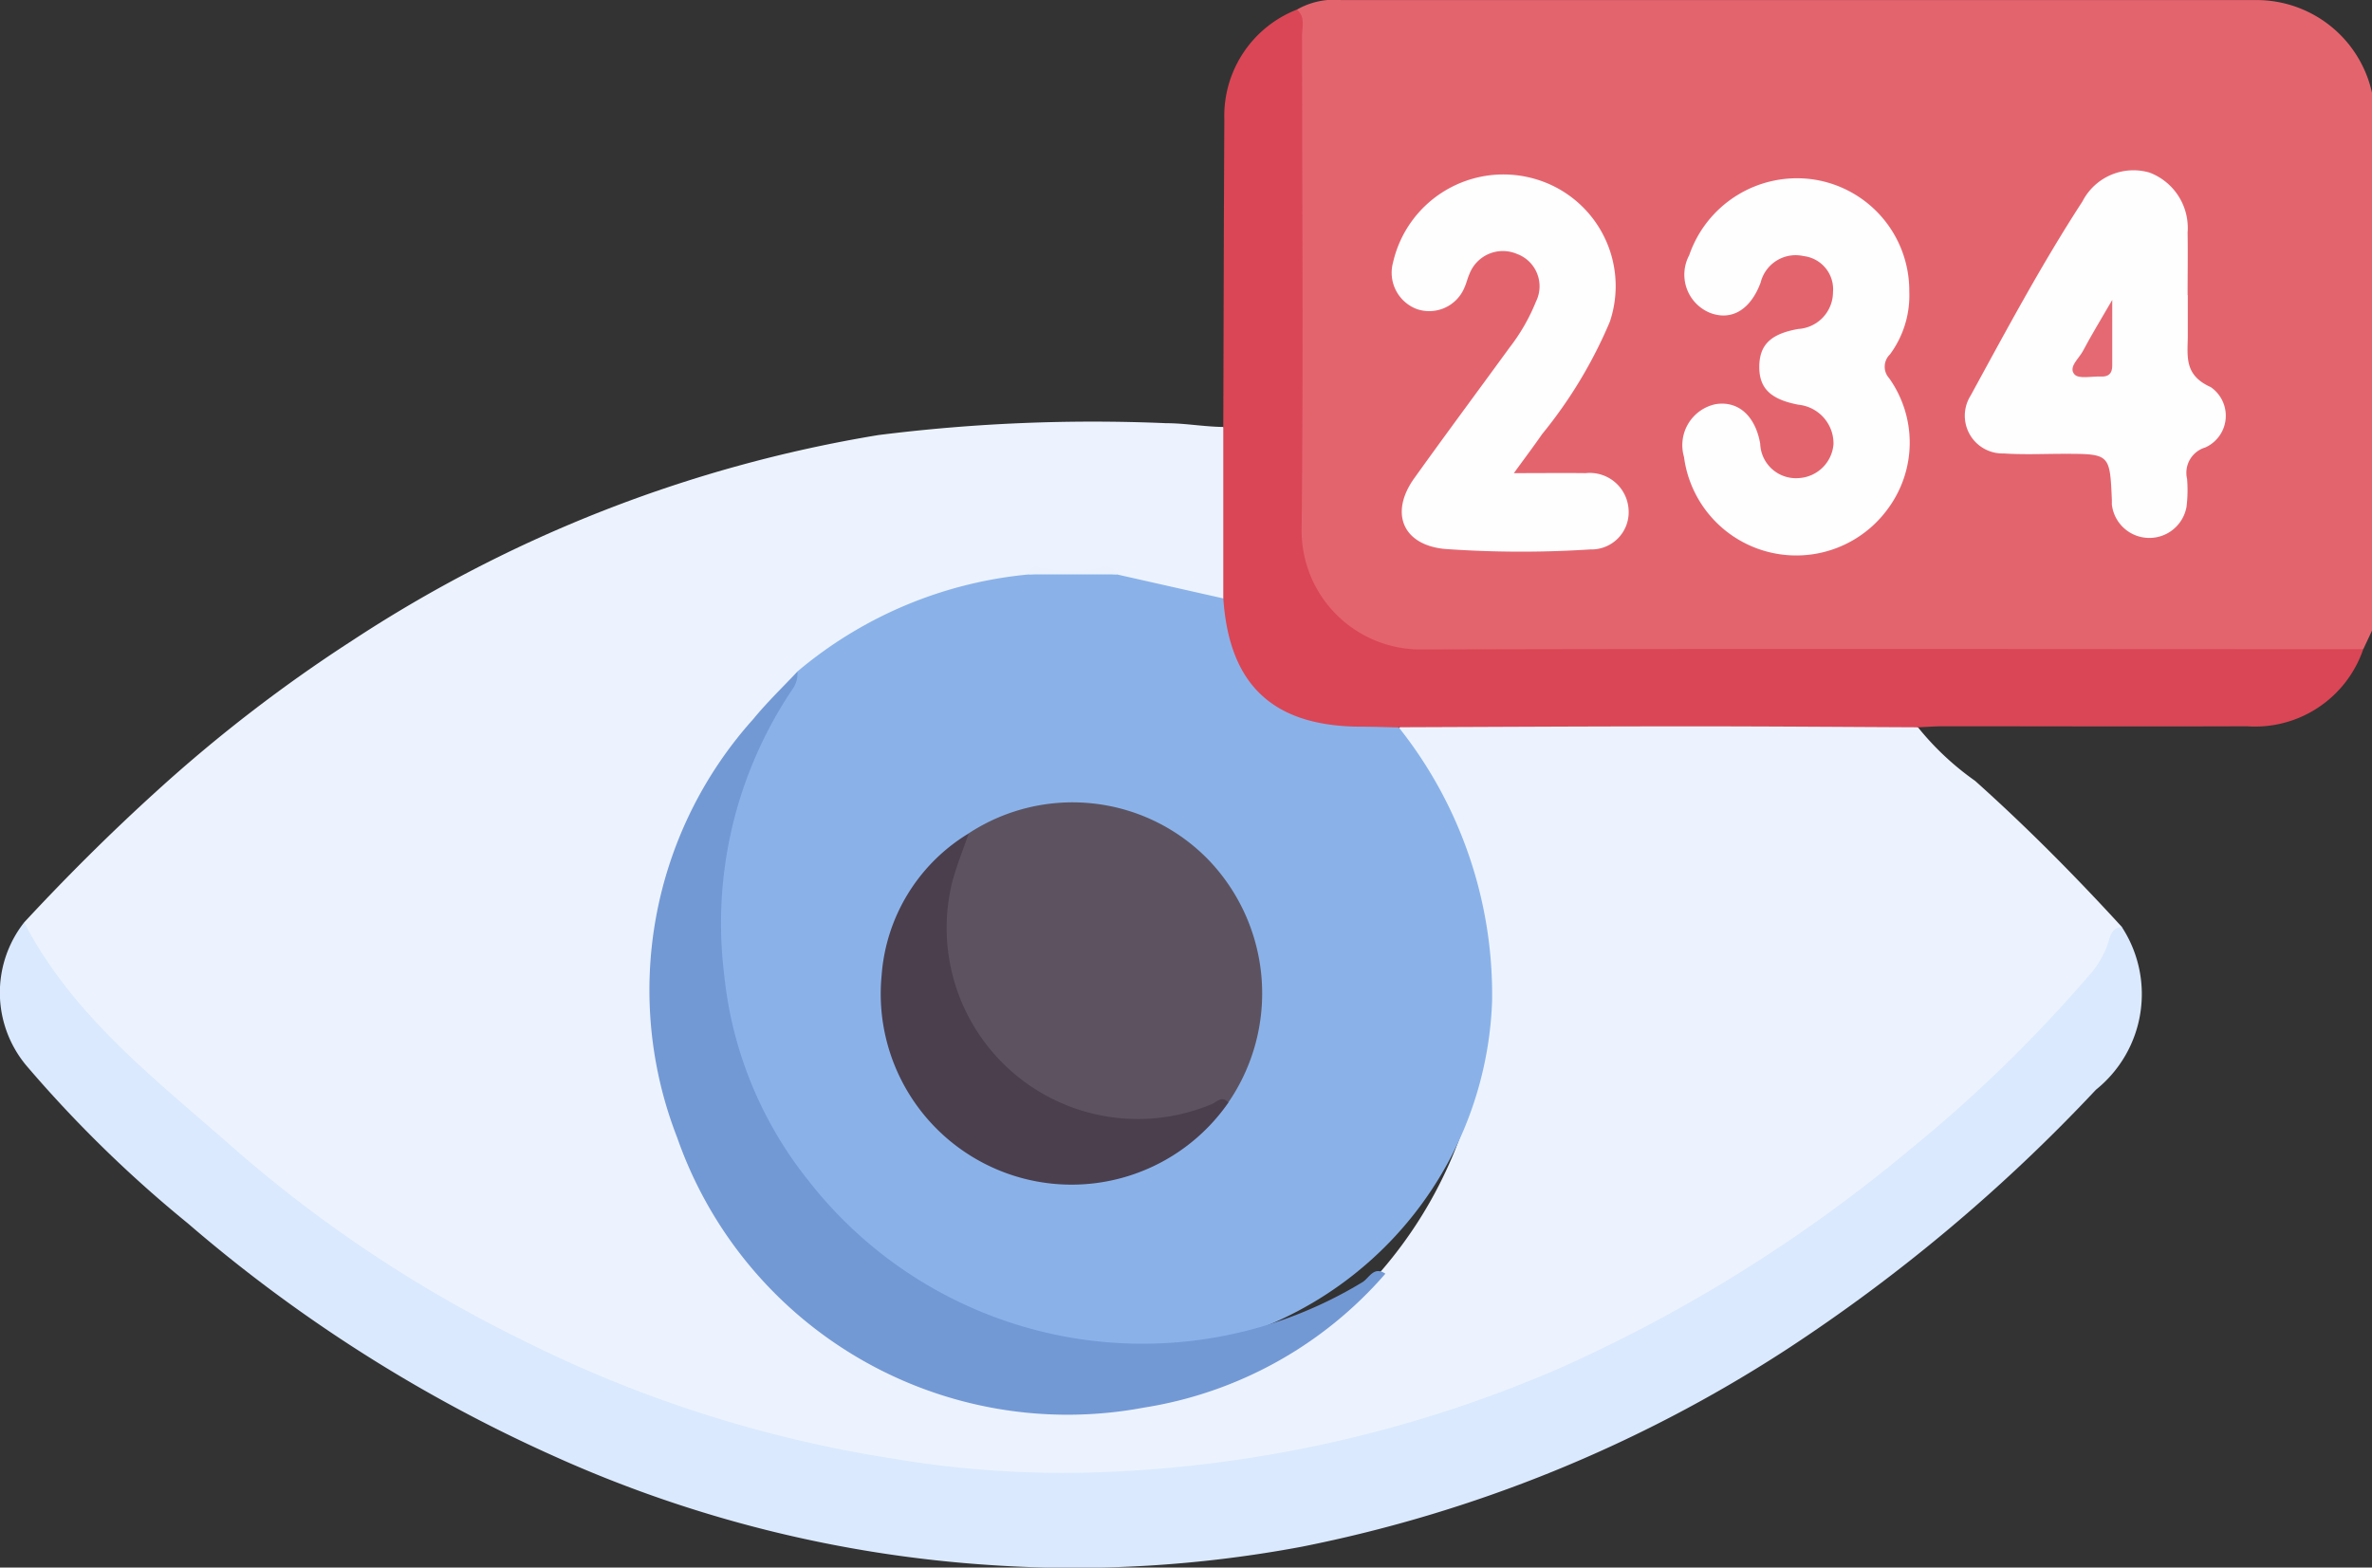 <svg id="Group_12872" data-name="Group 12872" xmlns="http://www.w3.org/2000/svg" width="62.852" height="41.546" viewBox="0 0 62.852 41.546">
  <rect x="0" y="0" width="62.852" height="41.546" fill="#333333" stroke="none"/>
  <path id="Path_6887" data-name="Path 6887" d="M4541.319,86.724a1.98,1.98,0,0,1,1.173-.253q12.109,0,24.217,0a3.132,3.132,0,0,1,3.1,2.471v14.235l-.232.494a1.188,1.188,0,0,1-.817.191q-12.053,0-24.107-.005a3.211,3.211,0,0,1-3.384-3.4c-.011-4.4,0-8.792-.007-13.188A2.164,2.164,0,0,1,4541.319,86.724Z" transform="translate(-4506.954 -86.469)" fill="#e4646e"/>
  <path id="Path_6888" data-name="Path 6888" d="M4386.167,162.823a7.452,7.452,0,0,0,1.51,1.414c1.366,1.223,2.652,2.521,3.889,3.872a7.168,7.168,0,0,1-2.039,2.795,41.4,41.4,0,0,1-11.5,8.449,33.3,33.3,0,0,1-11.013,3.168,32.142,32.142,0,0,1-18.479-3.615,37.589,37.589,0,0,1-9.588-7.055,25.459,25.459,0,0,1-2.41-2.524,2.657,2.657,0,0,1-.558-1.337c1.124-1.212,2.292-2.375,3.517-3.486a39.771,39.771,0,0,1,5.169-3.98,36.052,36.052,0,0,1,13.949-5.452,45.478,45.478,0,0,1,7.622-.315c.5,0,1.009.094,1.518.1a.424.424,0,0,1,.163.316,27.481,27.481,0,0,1-.049,4.124.4.4,0,0,1-.527.179c-.78-.231-1.588-.345-2.369-.57-.131-.043-.243-.181-.386-.146-.649.159-1.314-.058-1.961.1a13.4,13.4,0,0,0-3.941,1.2,12.337,12.337,0,0,0-2.132,1.4,11.69,11.69,0,0,0-3.6,6.4,10.557,10.557,0,0,0,4.434,10.935,10.788,10.788,0,0,0,13.583-.672,5.672,5.672,0,0,0,.985-.914,11.449,11.449,0,0,0,2.678-6,10.893,10.893,0,0,0-1.607-7.19c-.171-.278-.375-.534-.527-.824-.094-.182-.2-.382.1-.5a2.723,2.723,0,0,1,.85-.072q5.866,0,11.733,0A1.361,1.361,0,0,1,4386.167,162.823Z" transform="translate(-4335.341 -143.541)" fill="#ecf3fe"/>
  <path id="Path_6889" data-name="Path 6889" d="M4528.945,103.63V99.082c.009-2.714.013-5.427.028-8.141a3.025,3.025,0,0,1,1.923-2.917c.229.193.137.457.137.69,0,4.373.034,8.746-.012,13.119a3.149,3.149,0,0,0,3.18,3.149c8.316-.023,16.634-.008,24.95-.007a3.029,3.029,0,0,1-3.085,2.044c-2.679.01-5.357,0-8.036,0-.226,0-.449.018-.673.027-2.039-.009-4.078-.026-6.115-.025-2.55,0-5.1.015-7.646.024a3.583,3.583,0,0,1-4.606-2.136C4528.862,104.5,4528.639,104.067,4528.945,103.63Z" transform="translate(-4496.531 -87.77)" fill="#da4655"/>
  <path id="Path_6890" data-name="Path 6890" d="M4332.717,235.538c1.314,2.529,3.547,4.207,5.612,6.035a34.966,34.966,0,0,0,7.563,5.021,33.257,33.257,0,0,0,9.837,3.154,27.191,27.191,0,0,0,5.163.372,33.6,33.6,0,0,0,12.537-2.778,39.7,39.7,0,0,0,9.244-5.775,37.215,37.215,0,0,0,4.731-4.593,2.482,2.482,0,0,0,.53-.886c.058-.193.1-.408.365-.43a3.25,3.25,0,0,1-.684,4.314,45.015,45.015,0,0,1-8.222,6.9,36.68,36.68,0,0,1-12.824,5.213,32.768,32.768,0,0,1-8.213.488,33.373,33.373,0,0,1-11.593-2.886,39.716,39.716,0,0,1-9.708-6.172,33.143,33.143,0,0,1-4.24-4.136A3.013,3.013,0,0,1,4332.717,235.538Z" transform="translate(-4332.077 -211.091)" fill="#dae9fe"/>
  <path id="Path_6891" data-name="Path 6891" d="M4610.023,118.2a2.622,2.622,0,0,1-.513,1.665.452.452,0,0,0-.021.629,2.946,2.946,0,0,1-.016,3.438,3,3,0,0,1-5.419-1.35,1.11,1.11,0,0,1,.843-1.4c.595-.092,1.046.31,1.176,1.048a.947.947,0,0,0,1.022.912.977.977,0,0,0,.92-.9,1.032,1.032,0,0,0-.926-1.044c-.749-.142-1.052-.442-1.04-1.032.012-.563.308-.847,1.031-.976a.981.981,0,0,0,.922-.978.885.885,0,0,0-.78-.954.955.955,0,0,0-1.137.7c-.267.722-.767,1.018-1.331.809a1.093,1.093,0,0,1-.562-1.532,3.021,3.021,0,0,1,3.208-2.019A2.981,2.981,0,0,1,4610.023,118.2Z" transform="translate(-4559.432 -110.471)" fill="#fefefe"/>
  <path id="Path_6892" data-name="Path 6892" d="M4655.456,117.309c0,.368,0,.736,0,1.1-.007.536-.091,1.019.607,1.331a.922.922,0,0,1-.142,1.6.7.7,0,0,0-.484.833,3.656,3.656,0,0,1-.014.735,1,1,0,0,1-1.979-.056c0-.04,0-.082,0-.122-.053-1.22-.053-1.22-1.27-1.221-.53,0-1.063.026-1.593-.01a1,1,0,0,1-.88-1.532c.949-1.738,1.883-3.485,2.963-5.146a1.52,1.52,0,0,1,1.778-.766,1.569,1.569,0,0,1,1.009,1.591c.009.552,0,1.1,0,1.655Z" transform="translate(-4597.485 -109.481)" fill="#fefefe"/>
  <path id="Path_6893" data-name="Path 6893" d="M4560.193,122.582c.718,0,1.308-.007,1.9,0a1.03,1.03,0,0,1,1.138.948.987.987,0,0,1-1.014,1.074,28.476,28.476,0,0,1-3.857-.013c-1.111-.107-1.465-.951-.808-1.872.832-1.163,1.685-2.309,2.526-3.465a5.088,5.088,0,0,0,.7-1.218.913.913,0,0,0-.506-1.265.949.949,0,0,0-1.259.539c-.05.111-.075.234-.126.344a1.01,1.01,0,0,1-1.261.581,1.029,1.029,0,0,1-.635-1.236,3,3,0,0,1,3.713-2.228,2.956,2.956,0,0,1,2.031,3.8,12.192,12.192,0,0,1-1.794,2.977C4560.722,121.865,4560.491,122.17,4560.193,122.582Z" transform="translate(-4520.079 -110.042)" fill="#fefefe"/>
  <path id="Path_6894" data-name="Path 6894" d="M4461.136,179.641c.156,2.31,1.33,3.4,3.671,3.4.326,0,.653.013.979.02a11.379,11.379,0,0,1,2.472,7.253,9.683,9.683,0,0,1-15.562,7.346,11.269,11.269,0,0,1-3.159-15.554,3.837,3.837,0,0,0,.311-.526,11.1,11.1,0,0,1,6.14-2.575,11.754,11.754,0,0,1,2.327,0Z" transform="translate(-4428.721 -163.781)" fill="#8ab2e9"/>
  <path id="Path_6895" data-name="Path 6895" d="M4440.9,195a.684.684,0,0,1-.124.458,11.1,11.1,0,0,0-1.817,7.561,10.407,10.407,0,0,0,2.228,5.464,11.225,11.225,0,0,0,14.684,2.7c.174-.1.3-.44.609-.225a10.655,10.655,0,0,1-6.4,3.549,10.954,10.954,0,0,1-12.365-7.155,10.753,10.753,0,0,1,2.021-11.1C4440.1,195.808,4440.511,195.413,4440.9,195Z" transform="translate(-4419.771 -177.2)" fill="#7399d5"/>
  <path id="Path_6896" data-name="Path 6896" d="M4500.666,178.194l-2.327,0c.022-.138.091-.245.241-.206a3.431,3.431,0,0,0,1.749,0C4500.488,177.944,4500.592,178.061,4500.666,178.194Z" transform="translate(-4471.073 -162.97)" fill="#ebf2fe"/>
  <path id="Path_6897" data-name="Path 6897" d="M4391.27,243.948a1.948,1.948,0,0,1-.387,2.051,30.693,30.693,0,0,1-2.855,2.908,42.614,42.614,0,0,1-7.841,5.762,33.368,33.368,0,0,1-8.189,3.349,45.345,45.345,0,0,1-4.844.9,11.678,11.678,0,0,1-1.542.086c-.1,0-.229-.028-.3.021-.87.586-1.877-.024-2.771.328-2.025-.64-4.18-.5-6.227-1.053a44.775,44.775,0,0,1-6.023-2,41.391,41.391,0,0,1-8.992-5.51c-1.773-1.376-3.237-3.07-4.863-4.6a2.277,2.277,0,0,1-.54-2.226c.56.621,1.074,1.235,1.632,1.807a42.591,42.591,0,0,0,9.3,7.3,34.369,34.369,0,0,0,11.25,4.108,31.288,31.288,0,0,0,7.054.462,32.37,32.37,0,0,0,7.607-1.3,36.983,36.983,0,0,0,10.42-5.032,47.659,47.659,0,0,0,7.357-6.421C4390.777,244.61,4391,244.289,4391.27,243.948Z" transform="translate(-4335.206 -218.122)" fill="#dae9fe"/>
  <path id="Path_6898" data-name="Path 6898" d="M4667.99,134.943c0,.708,0,1.226,0,1.745,0,.208-.1.295-.3.286-.242-.01-.588.07-.7-.057-.172-.192.118-.419.224-.621C4667.427,135.892,4667.667,135.5,4667.99,134.943Z" transform="translate(-4612.021 -126.994)" fill="#e56973"/>
  <path id="Path_6899" data-name="Path 6899" d="M4484.608,216.975a5.019,5.019,0,0,1,6.377.723,5.113,5.113,0,0,1,.5,6.416,5.221,5.221,0,0,1-7.59-3.948A4.118,4.118,0,0,1,4484.608,216.975Z" transform="translate(-4458.942 -194.887)" fill="#5d5360"/>
  <path id="Path_6900" data-name="Path 6900" d="M4476.7,221.158c-.15.442-.332.876-.446,1.327a5.065,5.065,0,0,0,6.895,5.844c.13-.059.271-.233.429-.033a5.057,5.057,0,0,1-9.186-3.378A4.807,4.807,0,0,1,4476.7,221.158Z" transform="translate(-4451.031 -199.07)" fill="#4b3f4e"/>
</svg>
